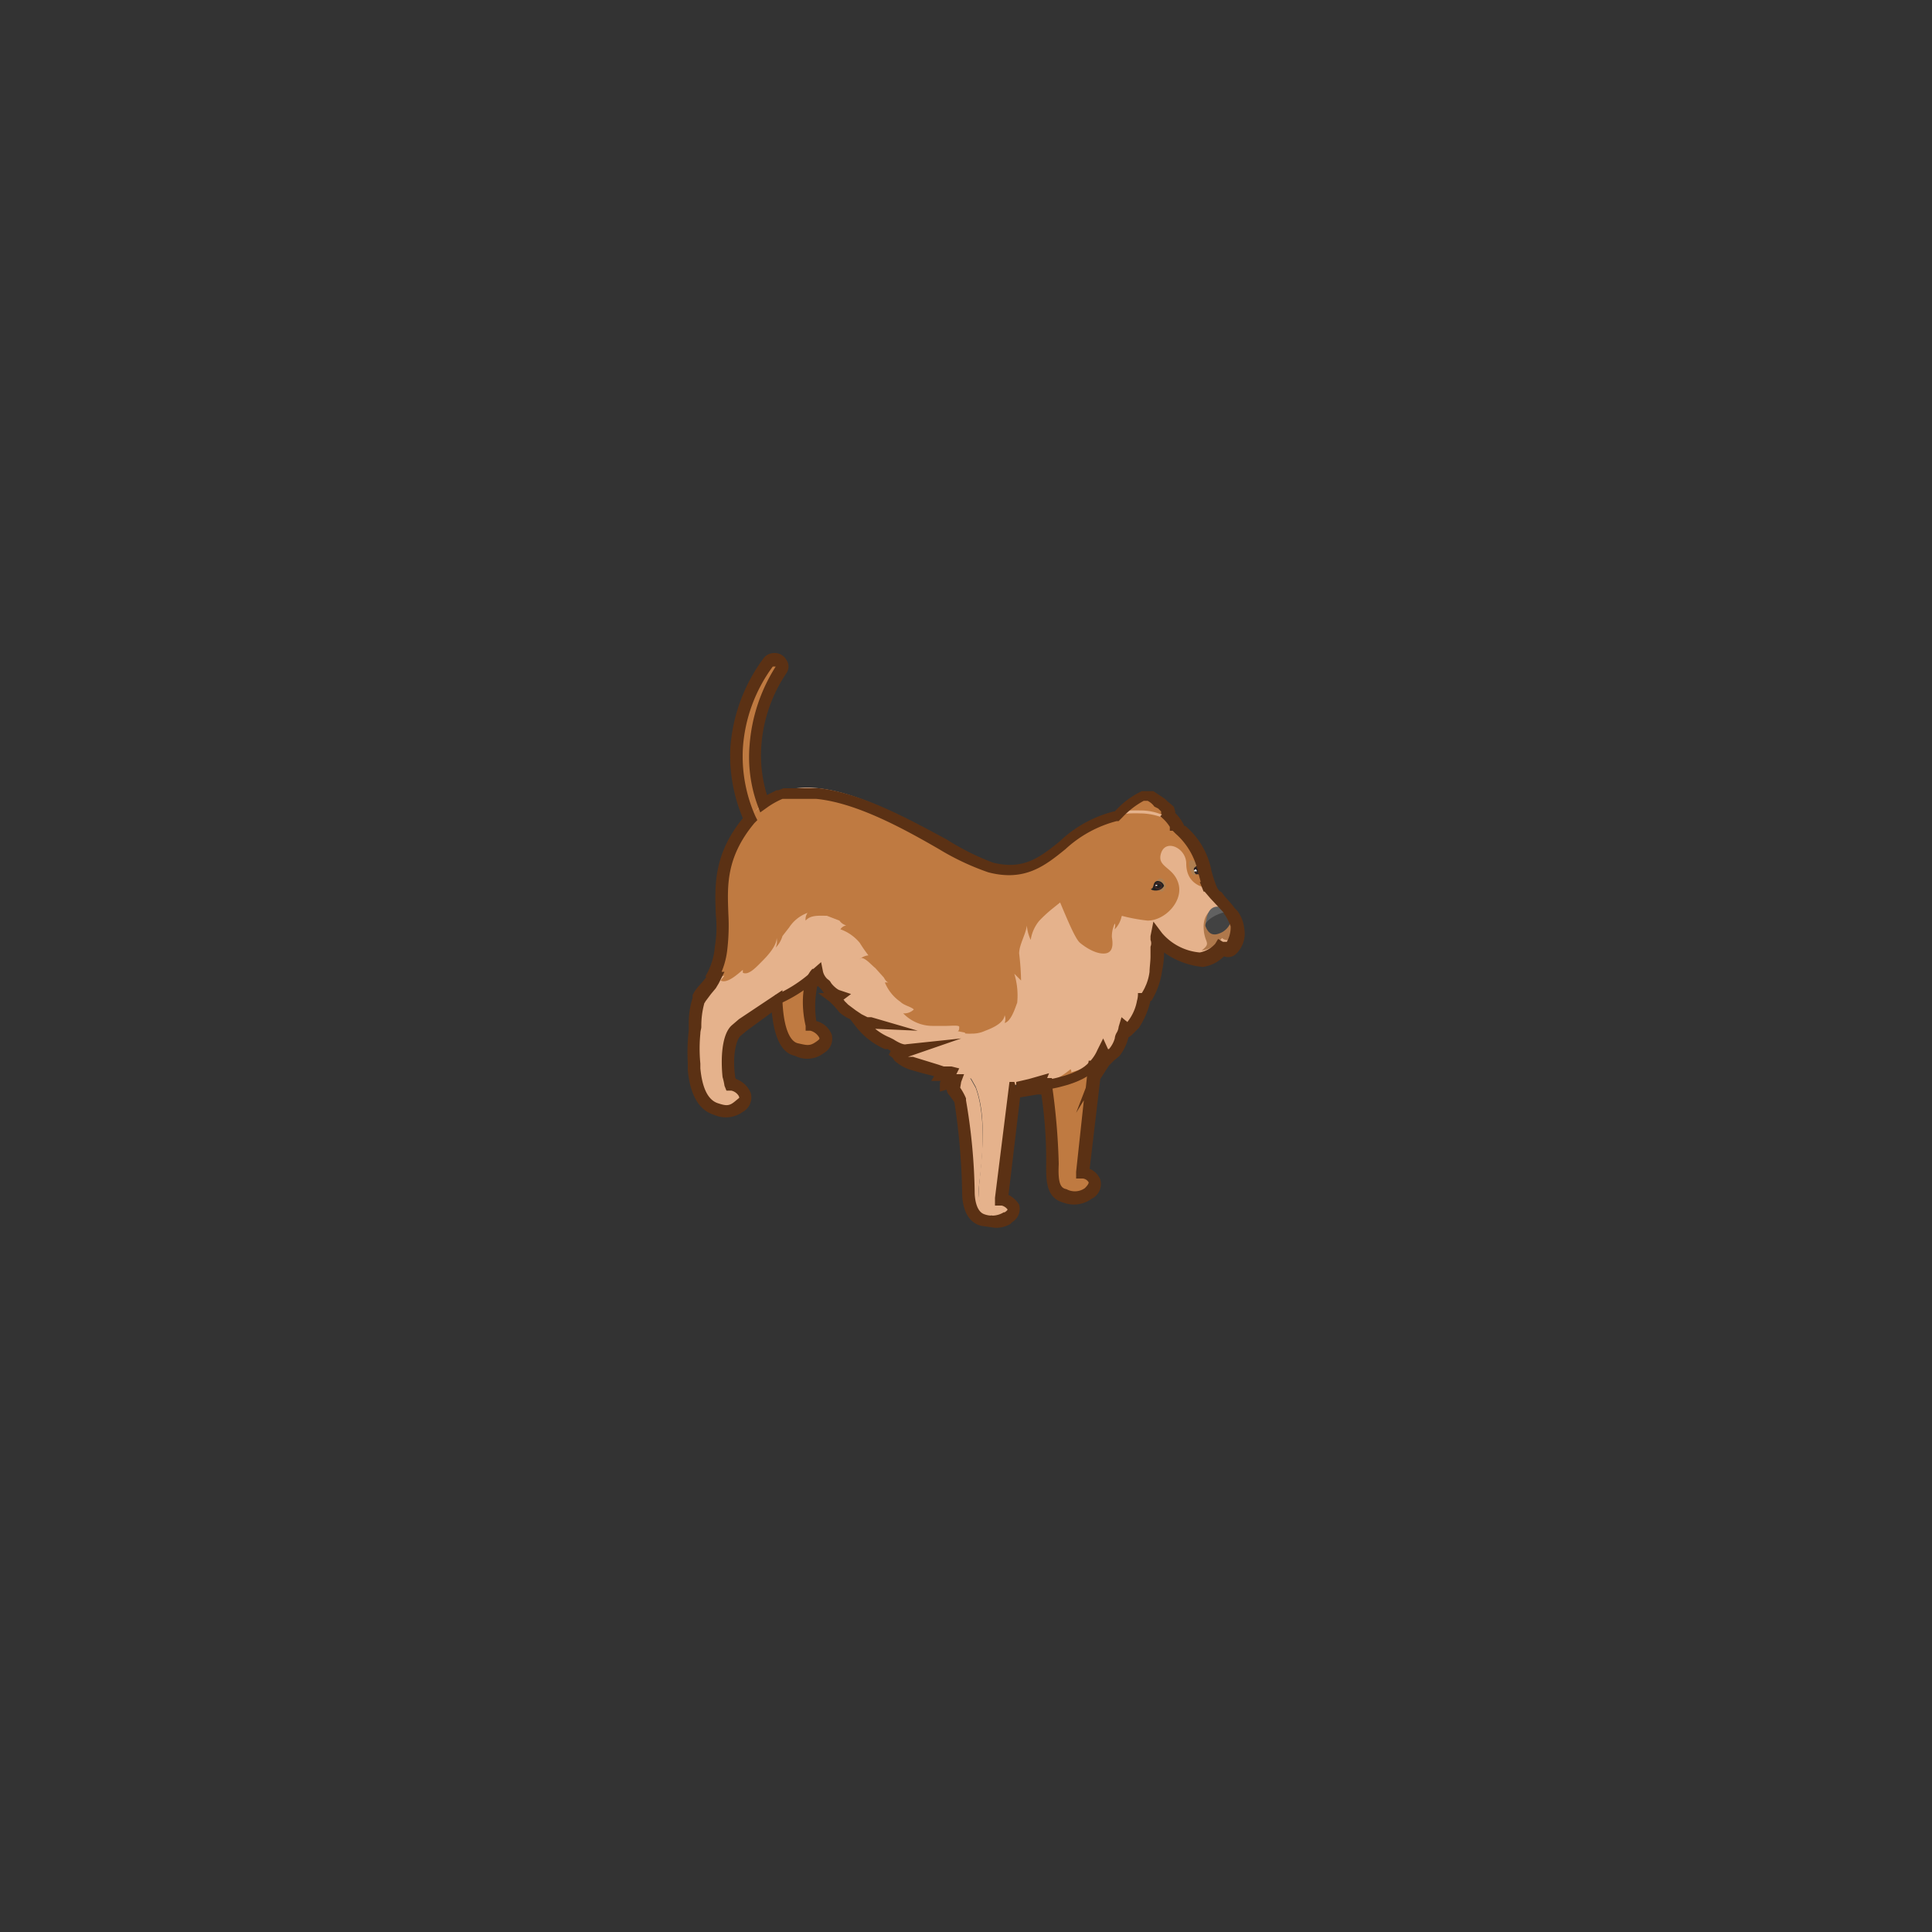 <svg xmlns="http://www.w3.org/2000/svg" viewBox="0 0 200 200"><rect x="0" y="0" width="200" height="200" fill="#333333" stroke="none"/><defs><style>.cls-1{fill:#bf7a41;}.cls-2{fill:#e5b28c;}.cls-3{fill:#af784b;}.cls-4{fill:#616161;}.cls-5{fill:#424242;}.cls-6{fill:#b08051;}.cls-7{fill:#212121;}.cls-8{fill:#3e2723;}.cls-9{fill:#fff;}.cls-10{fill:#5b3114;}.cls-11{fill:none;stroke:#5b3114;stroke-miterlimit:10;}</style></defs><g id="Dog_02"><path class="cls-1" d="M80.7,88.8h-.1a.7.7,0,0,1-.6-.3,16.2,16.2,0,0,1-.5-20,1.5,1.5,0,0,1,.7-.3h0a.7.7,0,0,1,.6,1.2,17,17,0,0,0-2.6,8,16.6,16.6,0,0,0,3.1,10.3A.7.7,0,0,1,80.7,88.8Z"/><path class="cls-1" d="M119.2,82.2a3.8,3.8,0,0,1,1.2.9l.5.5c.1.2.1.5.2.6s-.2-.2-.4-.3S122,85,122,85.5l-.6-.2c.6,1.1,1,2.2.6,2.3s-7.6-2-7.6-2l1.5-1.5a9.2,9.2,0,0,1,2.5-1.9A2.2,2.2,0,0,1,119.2,82.2Z"/><path class="cls-1" d="M80.6,98c.2-1.7,1.8-1.2,2.5-5.5a18.7,18.7,0,0,0,0-4.1H96.4c-.9,6.9-6.3,7.7-11.8,12.1-.9.8-1,3.4-.6,5.5.7,0,2.4,1.2.9,2.3a2.3,2.3,0,0,1-2.4.2C79.8,107.8,80.3,99.7,80.6,98Z"/><path class="cls-1" d="M108.1,110.6a86.9,86.9,0,0,1,.9,9.7c-.1,1.9.1,3,1.2,3.3a2.3,2.3,0,0,0,2.4-.2c1.6-1.1.2-2.2-.5-2.2l.8-6.9.8-7.1.4-3.6-7.3-1.7S107.5,106.1,108.1,110.6Z"/><path class="cls-1" d="M108.6,111a6.1,6.1,0,0,0,.5,1.2c.3.7.6.6,1.3.6s-.2,1.2-.2,1.8.8.2,1.1,0,.1,1,.1,1.3,1.1-.4,1.5-1.1l.8-7.1c-.9-.3-1.9.4-2.6.8a4.6,4.6,0,0,0-2.4,1.9A1.3,1.3,0,0,0,108.6,111Z"/><path class="cls-2" d="M99.6,109.3a3.7,3.7,0,0,0,.5,1.6l.9,1.6c1.1,2.9.7,6.7.4,9.7s.2,3.9,3,3.7c1.2-.9-.1-1.9-.7-1.8l1.5-12.5.4-3.7-5.7-1.2h0C99.9,107.6,99.6,108.6,99.6,109.3Z"/><path class="cls-2" d="M71.8,110a1.3,1.3,0,0,1,.1.5c.1,1.6.5,3.6,2.2,4.1a2.3,2.3,0,0,0,2.4-.2c1.5-1.1-.2-2.3-.9-2.3s-.1-.5-.1-.8c-.3-2-.1-4.1.7-4.8l.7-.6c2.8-2.2,5.6-3.5,7.6-5.3a8.6,8.6,0,0,0,1.4-1.3,5.7,5.7,0,0,0,.8-1.3,4.3,4.3,0,0,0,.4-.7,11.8,11.8,0,0,0,.9-5v-.9s-6.3-4.9-8.8-6.7l-.9-.6c-5.2,5.8-2.9,10.1-3.6,14.3a7.3,7.3,0,0,1-1.1,3.3,7.9,7.9,0,0,0-1.2,1.5v.3a17.5,17.5,0,0,0-.4,3.2C71.8,107.8,71.8,108.9,71.8,110Z"/><path class="cls-2" d="M78.4,92.3c0,.1.1.2.2.3l.8,1.3c.9,1.4,2,2.6,3,3.9l1.6,2,.6.7a2.1,2.1,0,0,0,.6,1,4.6,4.6,0,0,0,1.6,1.5h-.5l1.1,1.2,1.1.8,1.1.7h.5c-.3,0-.7.2-.9.1a6.5,6.5,0,0,0,2.6,2,7,7,0,0,0,2,.8,3.9,3.9,0,0,1-1.5-.1l.8.7a2.5,2.5,0,0,0,1.2.8l2.6.7,1.5.5h.5l1.2.3a13.5,13.5,0,0,0,5.1.8l1.4-.2.8-.2c-.1.1,0,.3-.2.4l2.1-.6a7.8,7.8,0,0,0,1.5-1c.1,0,.1.2.1.3l1-.3a3.7,3.7,0,0,0,1.2-.7,4.4,4.4,0,0,0,1.2-1.5,1.7,1.7,0,0,1,0,1c.2-.5.7-.7,1.1-1.1a5.4,5.4,0,0,0,.7-1.3c.1-.4.4-.9.5-1.3s0,.3,0,.5a2.7,2.7,0,0,0,.7-.8,6.4,6.4,0,0,0,1.2-2.5c0-.3.1-.7.1-1a2.2,2.2,0,0,1,0,.8,6.5,6.5,0,0,0,1.1-2.9,9.7,9.7,0,0,0,.1-1.7.4.4,0,0,0,.1-.3c.2-.4,0-1.1.1-1.2a6.3,6.3,0,0,0,4.4,2.2,3.2,3.2,0,0,0,2.1-1.2c1.4.8,1.8-1.1,1.7-2.1s-2.5-3.4-2.7-3.8-.7-4-3.2-6.2c-.1-.2-.3-.3-.5-.5l-.5-.2a5.6,5.6,0,0,0-3.3-1c-7.9-.3-8.5,7.2-15.4,5.5-3.6-.9-14.9-10-21.8-7.4A7.3,7.3,0,0,0,78.2,84c-.7.8-.7,1.7-.9,3.2A8.5,8.5,0,0,0,78.4,92.3Z"/><path class="cls-3" d="M124.4,98.4a3.1,3.1,0,0,0,2.1-1.3.8.8,0,0,0,1.3-.3,3.6,3.6,0,0,1-.1-1c.1-1.1-.2-1.6-.8-1.9s-2.3.2-2.3,2S125.5,97.5,124.4,98.4Z"/><path class="cls-4" d="M127.5,94.5s-2.5-2.1-2.7,1.3Z"/><path class="cls-1" d="M75,101l-1.4.3A8.1,8.1,0,0,0,74.7,98c.6-4.1-1.7-8.3,3.5-14s20.3,4.6,24.4,5.6c6.9,1.7,7.5-5.7,15.4-5.4a6.6,6.6,0,0,1,3.3.9l.5.3.5.4c2.5,2.2,2.2,4.3,3.2,6.2-1.7-.1-2.7-1-2.7-2.6s-2.1-2.6-2.6-1.1,1.3,1.4,1.8,3.2-1.4,3.8-3.2,3.8a17.7,17.7,0,0,1-5.9-1.7,4.5,4.5,0,0,0-3-.3l-1,.8a14.2,14.2,0,0,0-1.3,1.2,4,4,0,0,0-.9,2,4.2,4.2,0,0,1-.4-1.5c-.1.9-.8,2-.8,2.9a26.4,26.4,0,0,1,.2,2.8l-.7-.7a7.7,7.7,0,0,1,.3,3c-.2.5-.6,1.9-1.3,2.1a1.1,1.1,0,0,0,0-.8c-.1.8-1.2,1.3-2,1.6a3.2,3.2,0,0,1-1.4.3,3.9,3.9,0,0,1-1.5-.2c.2-.1.2-.3.2-.5s-.9-.1-1.3-.1H96.5a4.2,4.2,0,0,1-3-1.3,1.4,1.4,0,0,0,1.1-.4c-.3-.3-1-.4-1.4-.8a4.5,4.5,0,0,1-1.6-2H92c-.2,0-.4-.3-.5-.5l-.9-1c-.3-.2-1.3-1.4-1.6-.9a1.5,1.5,0,0,1,.9-.4,14.6,14.6,0,0,1-.9-1.3,4.6,4.6,0,0,0-2-1.4.9.9,0,0,1,.6-.4,1.3,1.3,0,0,1-.7-.5l-1.3-.5c-.8,0-1.7-.1-2.2.5a1.1,1.1,0,0,1,.2-.8A3.8,3.8,0,0,0,81.7,96l-.7.9a2.9,2.9,0,0,1-.7,1.2,1.7,1.7,0,0,0,.1-1c0,.8-.9,1.8-1.5,2.4s-1.4,1.5-2,1.2v-.3c-.4.3-1.6,1.5-2.3,1.1Z"/><path class="cls-5" d="M127.5,94.7a1.9,1.9,0,0,1-1.2,1.9c-.7.3-1.2.1-1.5-.7S127.6,93.8,127.5,94.7Z"/><path class="cls-6" d="M123.6,90.7a2.1,2.1,0,0,1-.5-1.4c.1-.7,1.2.3,1.2.3Z"/><path class="cls-6" d="M120.3,92.3a.7.7,0,0,0,.2-1.1.4.4,0,0,0-.7-.1.8.8,0,0,0-.3.8C119.5,92.1,120.3,92.3,120.3,92.3Z"/><path class="cls-7" d="M120.5,91.7a.7.7,0,0,0-.7-.5c-.5.1-.3.7-.6.8S120.1,92.5,120.5,91.7Z"/><path class="cls-8" d="M119.5,91.8a.5.5,0,0,0,.5.3c.2,0,.3-.2.3-.4a.4.4,0,0,0-.4-.4A.5.5,0,0,0,119.5,91.8Z"/><path class="cls-7" d="M119.7,91.7c0,.2.1.3.3.2l.2-.2c-.1-.2-.2-.2-.3-.2S119.7,91.6,119.7,91.7Z"/><path class="cls-9" d="M119.6,91.7h.2c0-.1,0-.1-.1-.1A.1.1,0,0,0,119.6,91.7Z"/><path class="cls-7" d="M123.6,90.1a.7.7,0,0,0,.2.4h.4c.3-.1.3-.5.3-.5s-.4-.5-.7-.3S123.6,90,123.6,90.1Z"/><path class="cls-8" d="M124.3,90.1c0,.1,0,.3-.2.3a.3.3,0,0,1-.4-.4A.3.3,0,0,1,124.3,90.1Z"/><path class="cls-7" d="M124.2,90.1a.2.2,0,0,1-.2.2c-.1,0-.2-.1-.2-.3S124.1,89.8,124.2,90.1Z"/><path class="cls-9" d="M123.6,90.2h.3a.3.3,0,0,0-.1-.2A.2.2,0,0,0,123.6,90.2Z"/><path class="cls-2" d="M98.5,110.9c0,.5-.5.9-.5,1.3a2.7,2.7,0,0,1,.9,0c-.2.5-.5.3-.1.7a5.3,5.3,0,0,1,.6,1c.5,3.8.9,7.8.9,9.5s.3,2.6,1.5,2.9a2.6,2.6,0,0,0,2.4-.3h.2c-2.8.2-3.3-1.4-3-3.7s.7-6.8-.4-9.7l-.9-1.6a3.7,3.7,0,0,1-.5-1.6c0-.7.3-1.7.3-2.5h0l-1.5-.3.5,3.6-.3.2-.2.3a4.6,4.6,0,0,0-.7.7C98,111.2,98.2,110.9,98.5,110.9Z"/><path class="cls-1" d="M109.4,89.4c5.4-3.5,8.8-1.2,8.1.7s.3,1.3-.5,2.7a7,7,0,0,0-.6.9,3.5,3.5,0,0,1-.3,1.2,2.7,2.7,0,0,1-.7,1.3c0-.2.1-.4,0-.6a3.2,3.2,0,0,0-.3,1.4c.1.6.2,1.6-.7,1.7s-2-.6-2.6-1.1-1.7-3.4-2.5-5.2S108.4,90.1,109.4,89.4Z"/><path class="cls-10" d="M103,127.1l-1.4-.2c-1.3-.3-2-1.6-2-3.5a68.4,68.4,0,0,0-.8-9.3l-.5-.7a.9.9,0,0,1-.3-.6l-.7.2v-.8a.4.4,0,0,1,.1-.3h-1l.3-.5h0l-1.2-.3-1.4-.4a4.6,4.6,0,0,1-1.5-.9l-.2-.3-.4-.3.2-.4-.3-.2h-.3a7.7,7.7,0,0,1-2.9-2.2l-.7-.9a4.1,4.1,0,0,1-1.1-.7l-.5-.6-.5-.5-1.2-.9h.6l-.3-.4-.3-.3h-.1a10.4,10.4,0,0,0-.1,3.6,2.3,2.3,0,0,1,1.6,1.4,1.7,1.7,0,0,1-.8,1.9,2.8,2.8,0,0,1-3,.3q-2-.4-2.4-4.5l-2.6,1.9-.6.5c-.5.4-.9,2.1-.6,4.2a.4.4,0,0,0,.1.3,2.6,2.6,0,0,1,1.5,1.4,1.7,1.7,0,0,1-.8,2,3,3,0,0,1-3,.3c-2.3-.7-2.6-3.7-2.7-4.6V110a18.7,18.7,0,0,1,.1-3.3V106a8.4,8.4,0,0,1,.4-2.7V103a4.4,4.4,0,0,1,.8-1.1l.5-.6a.3.3,0,0,0,.1-.2H73a7,7,0,0,0,1-3.1,12,12,0,0,0,.1-3.3c-.1-2.9-.3-6.2,2.8-10a16.7,16.7,0,0,1-1.3-7.2A17.6,17.6,0,0,1,79,68.2a1.4,1.4,0,0,1,1.1-.6,1.4,1.4,0,0,1,1.3.7,1.2,1.2,0,0,1,0,1.4,15.4,15.4,0,0,0-2.6,7.7,13.8,13.8,0,0,0,.6,4.9l1-.5h.2l.5-.2h3.7c4.4.5,9.3,3.2,13.2,5.3a26,26,0,0,0,4.8,2.4c3.2.8,4.9-.6,6.9-2.2a12.6,12.6,0,0,1,5.6-3.1h.1a8.9,8.9,0,0,1,2.8-2.1h1.2l1.2.8.2.2.7.6c.1.2.1.4.2.6h-.1a4.5,4.5,0,0,1,1,1.4h.1a8,8,0,0,1,2.7,4.6,12.7,12.7,0,0,0,.6,1.8l.2.3.3.2c.3.5.9,1,1.3,1.6l.3.3a3.7,3.7,0,0,1,.7,1.8,2.9,2.9,0,0,1-.9,2.7,1.2,1.2,0,0,1-1.2.2,3.8,3.8,0,0,1-2.2,1.1,8.3,8.3,0,0,1-4-1.5v.3a10,10,0,0,1-.2,1.6,8.2,8.2,0,0,1-1.1,3.1h-.1a8.8,8.8,0,0,1-1.2,2.8l-.8.8-.3.2c0,.2-.1.3-.1.4a5.3,5.3,0,0,1-.8,1.5l-.6.5-.5.5-.9,1.4-1.1,9.3a2,2,0,0,1,1.1,1.1,1.7,1.7,0,0,1-.9,2,3.1,3.1,0,0,1-2.9.4c-1.9-.5-1.8-2.5-1.8-4a45.5,45.5,0,0,0-.5-7.2h-.4l-1.8.3-1.2,10.1a2.7,2.7,0,0,1,1.1,1,1.6,1.6,0,0,1-.7,1.8l-.2.2A2.9,2.9,0,0,1,103,127.1Zm-3.6-14.5a6,6,0,0,1,.6,1.1v.2a61,61,0,0,1,.9,9.5c0,.5.1,2,1,2.3a2.3,2.3,0,0,0,2-.2h.1q.3-.2.3-.3a1.1,1.1,0,0,0-.6-.4H103V124l1.5-12h.5l.2.6V112l1.3-.3.7-.2,1.4-.4-.2.5h.5v.7a68,68,0,0,1,.7,8.2c-.1,2,.2,2.5.8,2.6a1.8,1.8,0,0,0,1.9-.1c.1-.1.4-.4.4-.6a.8.8,0,0,0-.6-.4h-.7v-.7l.8-7.4-.8,1.3,1-2.6.3-2.8h.2a4.1,4.1,0,0,0,.7-1.1l.6-1.2.5,1.1h.1a2.9,2.9,0,0,0,.6-1.1,1.4,1.4,0,0,1,.2-.6,1.4,1.4,0,0,0,.2-.6l.3-1,.6.5h0a4.9,4.9,0,0,0,1-2.2,2.5,2.5,0,0,0,.1-.8h.4a5.3,5.3,0,0,0,.8-2.2c0-.4.1-1.1.1-1.6V98a.9.9,0,0,0,0-.7v-.4l.3-1.5.9,1.2a5.8,5.8,0,0,0,3.9,2,2.9,2.9,0,0,0,1.6-.9l.3-.5.5.3h.4a3.1,3.1,0,0,0,.4-1.6,6.2,6.2,0,0,0-.6-1.2c-.1-.1-.1-.1-.1-.2l-1.4-1.5-.6-.7h-.1l-.4-1h.1l-.3-1.1a7.3,7.3,0,0,0-2.3-3.9l-.3-.3h-.3v-.4a4.1,4.1,0,0,0-1-1.1l.2-.2a.1.1,0,0,1-.1-.1v-.2l-.3-.3-.4-.2a1.9,1.9,0,0,0-.7-.6h-.4a8.7,8.7,0,0,0-2.2,1.7l-.4.4h-.2a12.4,12.4,0,0,0-5.3,2.9c-2.1,1.7-4.2,3.4-8,2.4a26.5,26.5,0,0,1-5.1-2.4c-3.8-2.2-8.6-4.8-12.7-5.2H81a8.3,8.3,0,0,0-1.6.9l-.7.5-.3-.8a14.6,14.6,0,0,1-.8-6.2A17.6,17.6,0,0,1,80.3,69H80a16,16,0,0,0-3.1,8.5,15.3,15.3,0,0,0,1.3,7l.2.4-.3.3c-3,3.6-2.8,6.6-2.7,9.4a21.4,21.4,0,0,1-.1,3.6,8.4,8.4,0,0,1-.6,2.4H75l-.6,1.2-.3.5-.5.6-.6.8c0,.1-.1.1-.1.2a8.8,8.8,0,0,0-.3,2.4c0,.2-.1.4-.1.7h0a16,16,0,0,0,0,3.1v.5q.3,3.1,1.8,3.6c.9.3,1.2.3,1.8-.2s.4-.3.4-.5a1.2,1.2,0,0,0-.8-.6h-.5l-.2-.5a6.4,6.4,0,0,0-.2-.9c-.2-1.9-.1-4.5,1-5.4l.7-.6,3.6-2.4.9-.6v1.1c.1,2.6.7,4.2,1.6,4.4s1.2.3,1.8-.1.4-.4.4-.5a1.5,1.5,0,0,0-.9-.7h-.5v-.5c-.5-2.1-.4-4.8.7-5.9h.1l.8-.7.2,1a1.6,1.6,0,0,0,.4.7c.1.1.3.2.4.4s.6.7.9.8l1.2.4-.8.6a.1.1,0,0,1,.1.1l.4.4.8.6.3.2.3.2.6.3h.4l4.8,1.4-4.4-.2a6,6,0,0,0,1.5.9l.4.2c.3.2,1,.6,1.3.5l5.7-.6L94,109.4h.5l1.3.4,1.3.4.6.2h.8l.8.2-.3.6h.8l-.3.8Z"/><path class="cls-11" d="M80.4,103.5a14.8,14.8,0,0,0,3.8-2.4"/></g><g id="Dog_01"><path class="cls-11" d="M108.3,112.3s3.6-.5,4.8-2"/></g></svg>